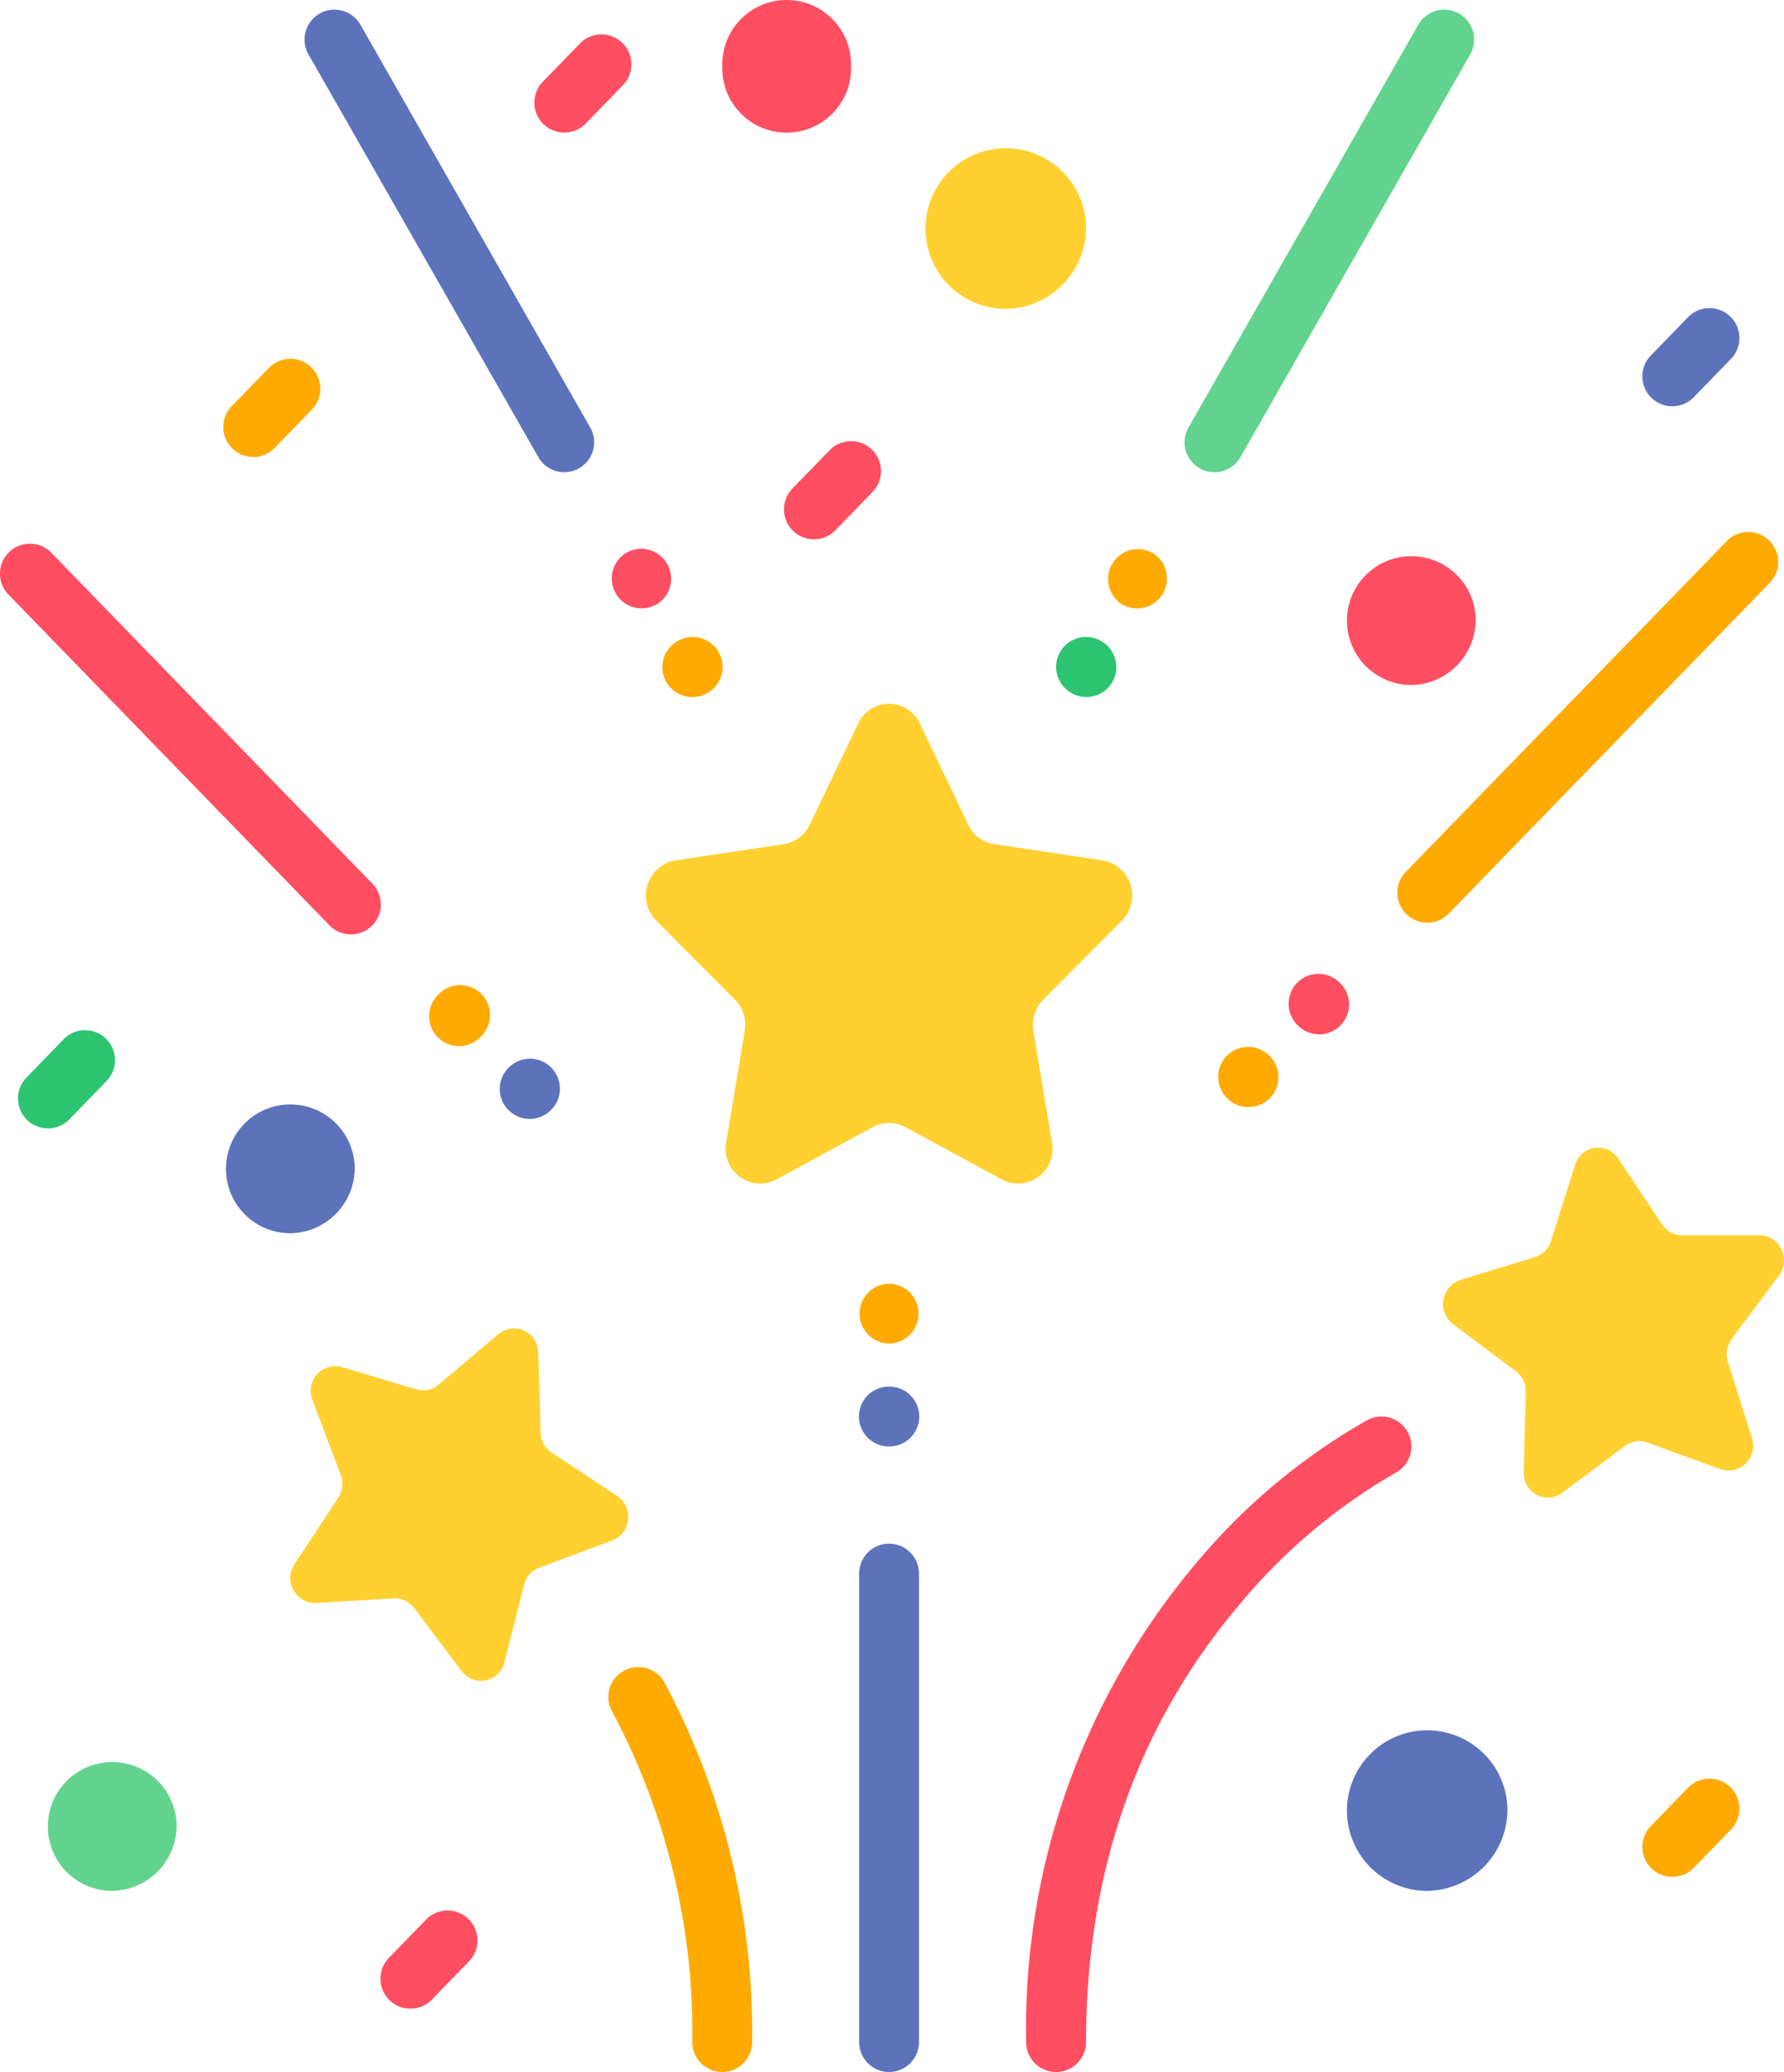 <svg xmlns="http://www.w3.org/2000/svg" width="94" height="109.152" viewBox="0 0 94 109.152">
  <g id="fireworks" transform="translate(-0.5)">
    <path id="Path_19739" data-name="Path 19739" d="M96.106,477.266a1.576,1.576,0,0,1-1.13-2.674l1.959-2.018a1.576,1.576,0,1,1,2.262,2.2l-1.96,2.018A1.569,1.569,0,0,1,96.106,477.266Zm0,0" transform="translate(-73.984 -371.451)" fill="#ff4e61"/>
    <path id="Path_19740" data-name="Path 19740" d="M195.835,114.18a1.576,1.576,0,0,1-1.13-2.673l1.96-2.019a1.576,1.576,0,1,1,2.261,2.2l-1.959,2.019A1.571,1.571,0,0,1,195.835,114.18Zm0,0" transform="translate(-152.452 -85.77)" fill="#ff4e61"/>
    <path id="Path_19741" data-name="Path 19741" d="M407.989,81.312a1.576,1.576,0,0,1-1.131-2.673l1.96-2.019a1.576,1.576,0,0,1,2.262,2.2l-1.96,2.019A1.571,1.571,0,0,1,407.989,81.312Zm0,0" transform="translate(-319.376 -59.91)" fill="#5c73bc"/>
    <path id="Path_19742" data-name="Path 19742" d="M407.989,444.693a1.576,1.576,0,0,1-1.131-2.673l1.96-2.019a1.576,1.576,0,0,1,2.262,2.2l-1.96,2.019A1.571,1.571,0,0,1,407.989,444.693Zm0,0" transform="translate(-319.376 -345.822)" fill="#fa0"/>
    <path id="Path_19743" data-name="Path 19743" d="M57.257,93.831a1.576,1.576,0,0,1-1.13-2.673l1.96-2.019a1.576,1.576,0,0,1,2.261,2.2l-1.96,2.019a1.571,1.571,0,0,1-1.131.478Zm0,0" transform="translate(-43.417 -69.76)" fill="#fa0"/>
    <path id="Path_19744" data-name="Path 19744" d="M6.5,259.742a1.576,1.576,0,0,1-1.13-2.673l1.959-2.019a1.576,1.576,0,1,1,2.262,2.2l-1.96,2.019a1.57,1.57,0,0,1-1.131.478Zm0,0" transform="translate(-3.478 -200.3)" fill="#2dc471"/>
    <path id="Path_19745" data-name="Path 19745" d="M172.117,196.2,167,198.972a1.821,1.821,0,0,1-2.624-1.965l.977-5.868a1.9,1.9,0,0,0-.52-1.649l-4.139-4.156a1.878,1.878,0,0,1,1-3.178l5.719-.856a1.811,1.811,0,0,0,1.362-1.019l2.558-5.339a1.786,1.786,0,0,1,3.244,0l2.557,5.339A1.814,1.814,0,0,0,178.5,181.3l5.719.856a1.878,1.878,0,0,1,1,3.178l-4.138,4.156a1.9,1.9,0,0,0-.52,1.649l.977,5.868a1.82,1.82,0,0,1-2.623,1.965L173.8,196.2a1.76,1.76,0,0,0-1.683,0Zm0,0" transform="translate(-125.612 -136.83)" fill="#ffd02f"/>
    <path id="Path_19746" data-name="Path 19746" d="M214.423,409.416a1.575,1.575,0,0,1-1.576-1.576V383.2a1.576,1.576,0,1,1,3.151,0v24.643A1.575,1.575,0,0,1,214.423,409.416Zm0,0" transform="translate(-167.077 -300.264)" fill="#5c73bc"/>
    <path id="Path_19747" data-name="Path 19747" d="M214.39,345.789h-.024a1.576,1.576,0,1,1,0-3.152h.024a1.576,1.576,0,0,1,0,3.152Zm0,0" transform="translate(-167.031 -269.591)" fill="#5c73bc"/>
    <path id="Path_19748" data-name="Path 19748" d="M214.39,320.366h-.032a1.576,1.576,0,0,1,.007-3.151h.032a1.576,1.576,0,0,1-.007,3.151Zm0,0" transform="translate(-167.031 -249.588)" fill="#fa0"/>
    <path id="Path_19749" data-name="Path 19749" d="M18.991,154.954a1.571,1.571,0,0,1-1.131-.478L.946,137.05a1.576,1.576,0,0,1,2.261-2.2L20.122,152.28a1.576,1.576,0,0,1-1.131,2.673Zm0,0" transform="translate(0 -105.729)" fill="#ff4e61"/>
    <path id="Path_19750" data-name="Path 19750" d="M108.137,246.807a1.576,1.576,0,0,1-1.128-2.677l.017-.017a1.576,1.576,0,1,1,2.254,2.2l-.017.017A1.573,1.573,0,0,1,108.137,246.807Zm0,0" transform="translate(-83.45 -191.697)" fill="#fa0"/>
    <path id="Path_19751" data-name="Path 19751" d="M125.588,264.783a1.576,1.576,0,0,1-1.13-2.673l.017-.018a1.576,1.576,0,0,1,2.262,2.2l-.017.017A1.571,1.571,0,0,1,125.588,264.783Zm0,0" transform="translate(-97.181 -205.84)" fill="#5c73bc"/>
    <path id="Path_19752" data-name="Path 19752" d="M347.429,152.047a1.576,1.576,0,0,1-1.13-2.673l16.914-17.425a1.576,1.576,0,1,1,2.262,2.2l-16.915,17.425a1.571,1.571,0,0,1-1.131.478Zm0,0" transform="translate(-271.728 -103.443)" fill="#fa0"/>
    <path id="Path_19753" data-name="Path 19753" d="M320.644,243.9a1.569,1.569,0,0,1-1.123-.471l-.017-.017a1.576,1.576,0,1,1,2.248-2.209l.018.017a1.576,1.576,0,0,1-1.124,2.681Zm0,0" transform="translate(-250.639 -189.413)" fill="#ff4e61"/>
    <path id="Path_19754" data-name="Path 19754" d="M303.194,261.882a1.572,1.572,0,0,1-1.131-.478l-.017-.017a1.576,1.576,0,0,1,2.262-2.2l.017.018a1.576,1.576,0,0,1-1.131,2.674Zm0,0" transform="translate(-236.91 -203.558)" fill="#fa0"/>
    <path id="Path_19755" data-name="Path 19755" d="M294.843,26.653a1.576,1.576,0,0,1-1.367-2.357L305.6,3.052a1.576,1.576,0,0,1,2.737,1.562L296.214,25.859a1.576,1.576,0,0,1-1.371.794Zm0,0" transform="translate(-230.354 -1.776)" fill="#62d38f"/>
    <path id="Path_19756" data-name="Path 19756" d="M275.635,138.65a1.57,1.57,0,0,1-.808-.223l-.021-.012a1.576,1.576,0,0,1,1.618-2.7l.021.012a1.576,1.576,0,0,1-.81,2.928Zm0,0" transform="translate(-215.224 -106.602)" fill="#fa0"/>
    <path id="Path_19757" data-name="Path 19757" d="M263.128,160.567a1.568,1.568,0,0,1-.812-.227l-.021-.012a1.576,1.576,0,1,1,1.627-2.7l.021.012a1.576,1.576,0,0,1-.815,2.926Zm0,0" transform="translate(-205.384 -123.846)" fill="#2dc471"/>
    <path id="Path_19758" data-name="Path 19758" d="M89.4,26.652a1.575,1.575,0,0,1-1.371-.8L75.906,4.613a1.576,1.576,0,0,1,2.737-1.562L90.766,24.295A1.576,1.576,0,0,1,89.4,26.652Zm0,0" transform="translate(-59.167 -1.775)" fill="#5c73bc"/>
    <path id="Path_19759" data-name="Path 19759" d="M153.272,138.65a1.576,1.576,0,0,1-.814-2.926l.022-.012a1.576,1.576,0,0,1,1.623,2.7l-.021.012a1.57,1.57,0,0,1-.81.225Zm0,0" transform="translate(-118.961 -106.602)" fill="#ff4e61"/>
    <path id="Path_19760" data-name="Path 19760" d="M165.78,160.567a1.576,1.576,0,0,1-.819-2.924l.021-.012a1.576,1.576,0,1,1,1.634,2.7l-.021.013A1.568,1.568,0,0,1,165.78,160.567Zm0,0" transform="translate(-128.802 -123.846)" fill="#fa0"/>
    <path id="Path_19761" data-name="Path 19761" d="M366.743,299.286l-3.309,2.473a1.278,1.278,0,0,1-2.03-1.1l.107-4.21a1.334,1.334,0,0,0-.526-1.1l-3.306-2.477a1.334,1.334,0,0,1,.389-2.33l3.921-1.2a1.3,1.3,0,0,0,.853-.856l1.266-4a1.265,1.265,0,0,1,2.271-.339l2.316,3.472a1.27,1.27,0,0,0,1.053.571l4.089,0a1.322,1.322,0,0,1,1.014,2.121l-2.489,3.341a1.351,1.351,0,0,0-.2,1.209l1.262,4.007a1.3,1.3,0,0,1-1.645,1.649l-3.854-1.407a1.249,1.249,0,0,0-1.178.176Zm0,0" transform="translate(-280.617 -223.117)" fill="#ffd02f"/>
    <path id="Path_19762" data-name="Path 19762" d="M255.693,384.564a1.575,1.575,0,0,1-1.576-1.576,38.006,38.006,0,0,1,8.951-25.221,32.78,32.78,0,0,1,9.058-7.562,1.576,1.576,0,0,1,1.426,2.811,30.3,30.3,0,0,0-8.179,6.906c-5.378,6.336-8.1,14.1-8.1,23.066a1.576,1.576,0,0,1-1.576,1.576Zm0,0" transform="translate(-199.549 -275.411)" fill="#ff4e61"/>
    <path id="Path_19763" data-name="Path 19763" d="M78.786,342.965l2.508,3.327a1.266,1.266,0,0,0,2.248-.475l1.037-4.075a1.3,1.3,0,0,1,.8-.905l3.846-1.43a1.335,1.335,0,0,0,.257-2.348l-3.441-2.275a1.331,1.331,0,0,1-.588-1.067l-.132-4.21a1.275,1.275,0,0,0-2.089-.978L80.073,331.2a1.252,1.252,0,0,1-1.167.246l-3.927-1.173a1.3,1.3,0,0,0-1.548,1.745l1.486,3.925a1.352,1.352,0,0,1-.133,1.219l-2.3,3.485A1.318,1.318,0,0,0,73.62,342.7l4.081-.243a1.265,1.265,0,0,1,1.084.507Zm0,0" transform="translate(-56.465 -258.254)" fill="#ffd02f"/>
    <path id="Path_19764" data-name="Path 19764" d="M156.879,433.276A1.576,1.576,0,0,1,155.3,431.7a35.982,35.982,0,0,0-4.232-17.425,1.576,1.576,0,0,1,2.768-1.508,39.111,39.111,0,0,1,4.615,18.933,1.576,1.576,0,0,1-1.576,1.576Zm0,0" transform="translate(-118.32 -324.124)" fill="#fa0"/>
    <path id="Path_19765" data-name="Path 19765" d="M237.712,39.821a4.231,4.231,0,1,0-4.229,4.357A4.294,4.294,0,0,0,237.712,39.821Zm0,0" transform="translate(-179.986 -27.904)" fill="#ffd02f"/>
    <path id="Path_19766" data-name="Path 19766" d="M341.867,430.736a4.23,4.23,0,1,0-4.228,4.356A4.293,4.293,0,0,0,341.867,430.736Zm0,0" transform="translate(-261.937 -335.48)" fill="#5c73bc"/>
    <path id="Path_19767" data-name="Path 19767" d="M19.1,437.962a3.393,3.393,0,1,0-3.392,3.494A3.443,3.443,0,0,0,19.1,437.962Zm0,0" transform="translate(-9.294 -341.845)" fill="#62d38f"/>
    <path id="Path_19768" data-name="Path 19768" d="M63.138,275.459a3.393,3.393,0,1,0-3.392,3.494A3.443,3.443,0,0,0,63.138,275.459Zm0,0" transform="translate(-43.947 -213.985)" fill="#5c73bc"/>
    <g id="Group_8596" data-name="Group 8596" transform="translate(28.655)">
      <path id="Path_19769" data-name="Path 19769" d="M185.806,3.494a3.393,3.393,0,1,0-6.783,0,3.393,3.393,0,1,0,6.783,0Zm0,0" transform="translate(-169.119)" fill="#ff4e61"/>
      <path id="Path_19770" data-name="Path 19770" d="M340.19,139.987a3.393,3.393,0,1,0-3.392,3.493A3.445,3.445,0,0,0,340.19,139.987Zm0,0" transform="translate(-290.589 -107.394)" fill="#ff4e61"/>
      <path id="Path_19771" data-name="Path 19771" d="M134.141,13.665a1.576,1.576,0,0,1-1.131-2.673l1.96-2.019a1.576,1.576,0,1,1,2.261,2.2l-1.959,2.019A1.573,1.573,0,0,1,134.141,13.665Zm0,0" transform="translate(-132.565 -6.683)" fill="#ff4e61"/>
    </g>
  </g>
</svg>
